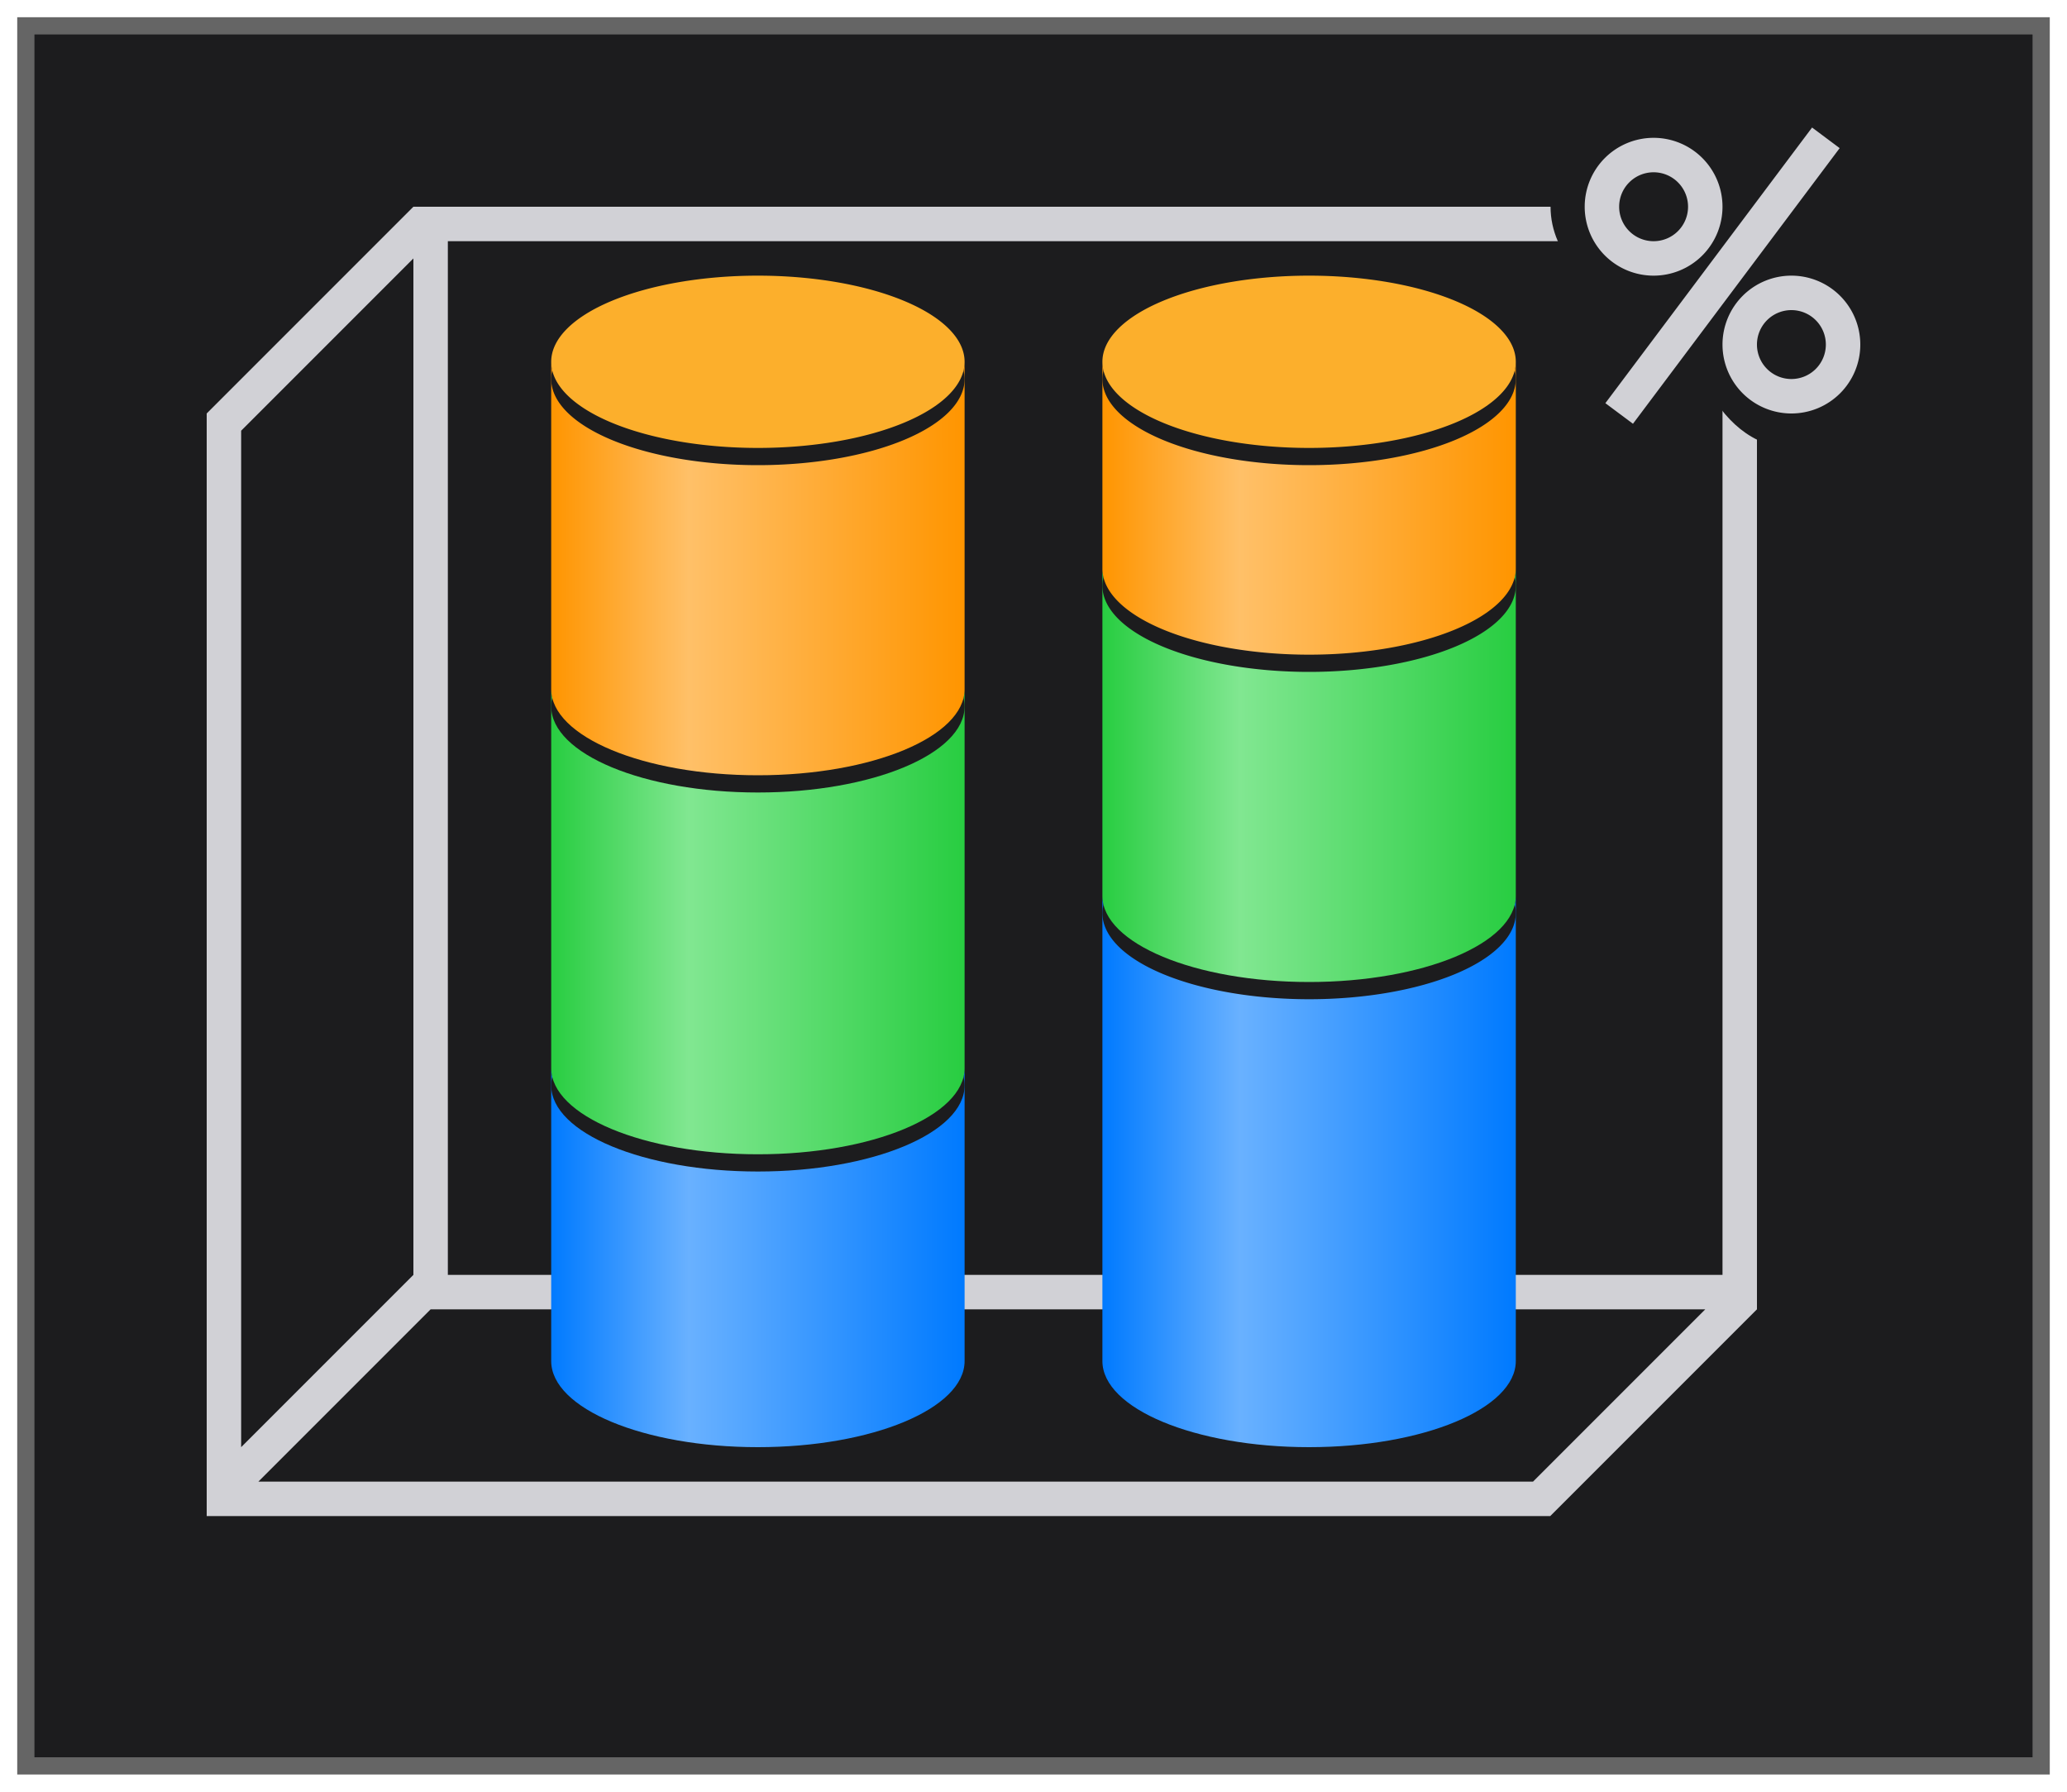 <svg height="52" viewBox="0 0 60 52" width="60" xmlns="http://www.w3.org/2000/svg" xmlns:xlink="http://www.w3.org/1999/xlink"><linearGradient id="a" gradientUnits="userSpaceOnUse" x1="32" x2="44" y1="34" y2="34"><stop offset="0" stop-color="#007aff"/><stop offset=".333" stop-color="#69b1ff"/><stop offset="1" stop-color="#007aff"/></linearGradient><linearGradient id="b" gradientUnits="userSpaceOnUse" x1="32" x2="44" y1="22.5" y2="22.5"><stop offset="0" stop-color="#28cd41"/><stop offset=".333" stop-color="#81e791"/><stop offset="1" stop-color="#28cd41"/></linearGradient><linearGradient id="c" gradientUnits="userSpaceOnUse" x1="32" x2="44" y1="14.75" y2="14.75"><stop offset="0" stop-color="#ff9500"/><stop offset=".333" stop-color="#ffc068"/><stop offset="1" stop-color="#ff9500"/></linearGradient><filter id="d" color-interpolation-filters="sRGB" height="1.052" width="1.045" x="-.022" y="-.026"><feGaussianBlur stdDeviation=".555"/></filter><path d="m.5.5h59v51h-59z" fill="#656565" filter="url(#d)"/><path d="m1 1h58v50h-58z" fill="#1c1c1e"/><path d="m12 6-6 6v.5 30.5.5.5h1 36.5 1.5l6-6v-.5-.5-31zm1 1h37v30h-37zm-1 .5v29.5l-5 5v-29.5zm.5 30.5h37l-4.5 4.5-.5.5h-37l4.5-4.5z" fill="#d1d1d6"/><path d="m32 26v13.5c0 1.381 2.686 2.5 6 2.5s6-1.119 6-2.5v-13.5c0 1.381-2.686 2.5-6 2.5s-6-1.119-6-2.5z" fill="url(#a)"/><path d="m44 26.5a6 2.5 0 0 1 -6 2.5 6 2.5 0 0 1 -6-2.5 6 2.5 0 0 1 6-2.5 6 2.5 0 0 1 6 2.5z" fill="#1c1c1e"/><path d="m32 16.5v9.5c0 1.381 2.686 2.5 6 2.5s6-1.119 6-2.5v-9.5c0 1.381-2.686 2.5-6 2.5s-6-1.119-6-2.5z" fill="url(#b)"/><path d="m44 17a6 2.5 0 0 1 -6 2.5 6 2.5 0 0 1 -6-2.5 6 2.5 0 0 1 6-2.5 6 2.5 0 0 1 6 2.5z" fill="#1c1c1e"/><path d="m32 10.5v6a6 2.5 0 0 0 6 2.5 6 2.5 0 0 0 6-2.5v-6a6 2.5 0 0 1 -6 2.5 6 2.5 0 0 1 -6-2.5z" fill="url(#c)"/><path d="m44 11a6 2.5 0 0 1 -6 2.5 6 2.5 0 0 1 -6-2.5 6 2.5 0 0 1 6-2.5 6 2.5 0 0 1 6 2.5z" fill="#1c1c1e"/><path d="m44 10.5a6 2.5 0 0 1 -6 2.5 6 2.5 0 0 1 -6-2.5 6 2.5 0 0 1 6-2.5 6 2.5 0 0 1 6 2.5z" fill="#fcaf2c"/><g transform="translate(-16)"><path d="m32 31v8.5c0 1.381 2.686 2.5 6 2.5s6-1.119 6-2.5v-8.5c0 1.381-2.686 2.5-6 2.5s-6-1.119-6-2.5z" fill="url(#a)"/><path d="m44 31.5c0 1.381-2.686 2.5-6 2.5s-6-1.119-6-2.5 2.686-2.5 6-2.5 6 1.119 6 2.5z" fill="#1c1c1e"/><path d="m32 20v11c0 1.381 2.686 2.5 6 2.5s6-1.119 6-2.5v-11c0 1.381-2.686 2.5-6 2.5s-6-1.119-6-2.5z" fill="url(#b)"/><path d="m44 20.5c0 1.381-2.686 2.5-6 2.5s-6-1.119-6-2.5 2.686-2.5 6-2.5 6 1.119 6 2.5z" fill="#1c1c1e"/><path d="m32 10.5v9.5c0 1.381 2.686 2.5 6 2.5s6-1.119 6-2.5v-9.5c0 1.381-2.686 2.5-6 2.5s-6-1.119-6-2.5z" fill="url(#c)"/><path d="m44 11a6 2.5 0 0 1 -6 2.5 6 2.5 0 0 1 -6-2.5 6 2.5 0 0 1 6-2.5 6 2.5 0 0 1 6 2.5z" fill="#1c1c1e"/><path d="m44 10.5a6 2.5 0 0 1 -6 2.5 6 2.5 0 0 1 -6-2.5 6 2.5 0 0 1 6-2.5 6 2.5 0 0 1 6 2.5z" fill="#fcaf2c"/></g><path d="m52.541 2.711c-.291.017-.559.162-.734.395l-1.312 1.75c-.498-1.01-1.358-1.848-2.494-1.848-1.567 0-2.992 1.426-2.992 2.992 0 1.394 1.181 2.528 2.533 2.793l-1.734 2.313c-.33.439-.24 1.062.199 1.391l.801.598c.438.327 1.058.238 1.387-.199l1.312-1.75c.498 1.01 1.358 1.848 2.494 1.848 1.567 0 2.992-1.426 2.992-2.992 0-1.394-1.181-2.528-2.533-2.793l1.734-2.312c.33-.439.24-1.062-.199-1.391l-.801-.598c-.188-.14-.419-.209-.652-.195z" fill="#1c1c1e"/><path d="m52.6 3.701-6 8.0.801.598 6-8zm-4.6.299a2 2 0 0 0 -2 2 2 2 0 0 0 2 2 2 2 0 0 0 2-2 2 2 0 0 0 -2-2zm0 1a1 1 0 0 1 1 1 1 1 0 0 1 -1 1 1 1 0 0 1 -1-1 1 1 0 0 1 1-1zm4 3a2 2 0 0 0 -2 2 2 2 0 0 0 2 2 2 2 0 0 0 2-2 2 2 0 0 0 -2-2zm0 1a1 1 0 0 1 1 1 1 1 0 0 1 -1 1 1 1 0 0 1 -1-1 1 1 0 0 1 1-1z" fill="#d1d1d6"/></svg>